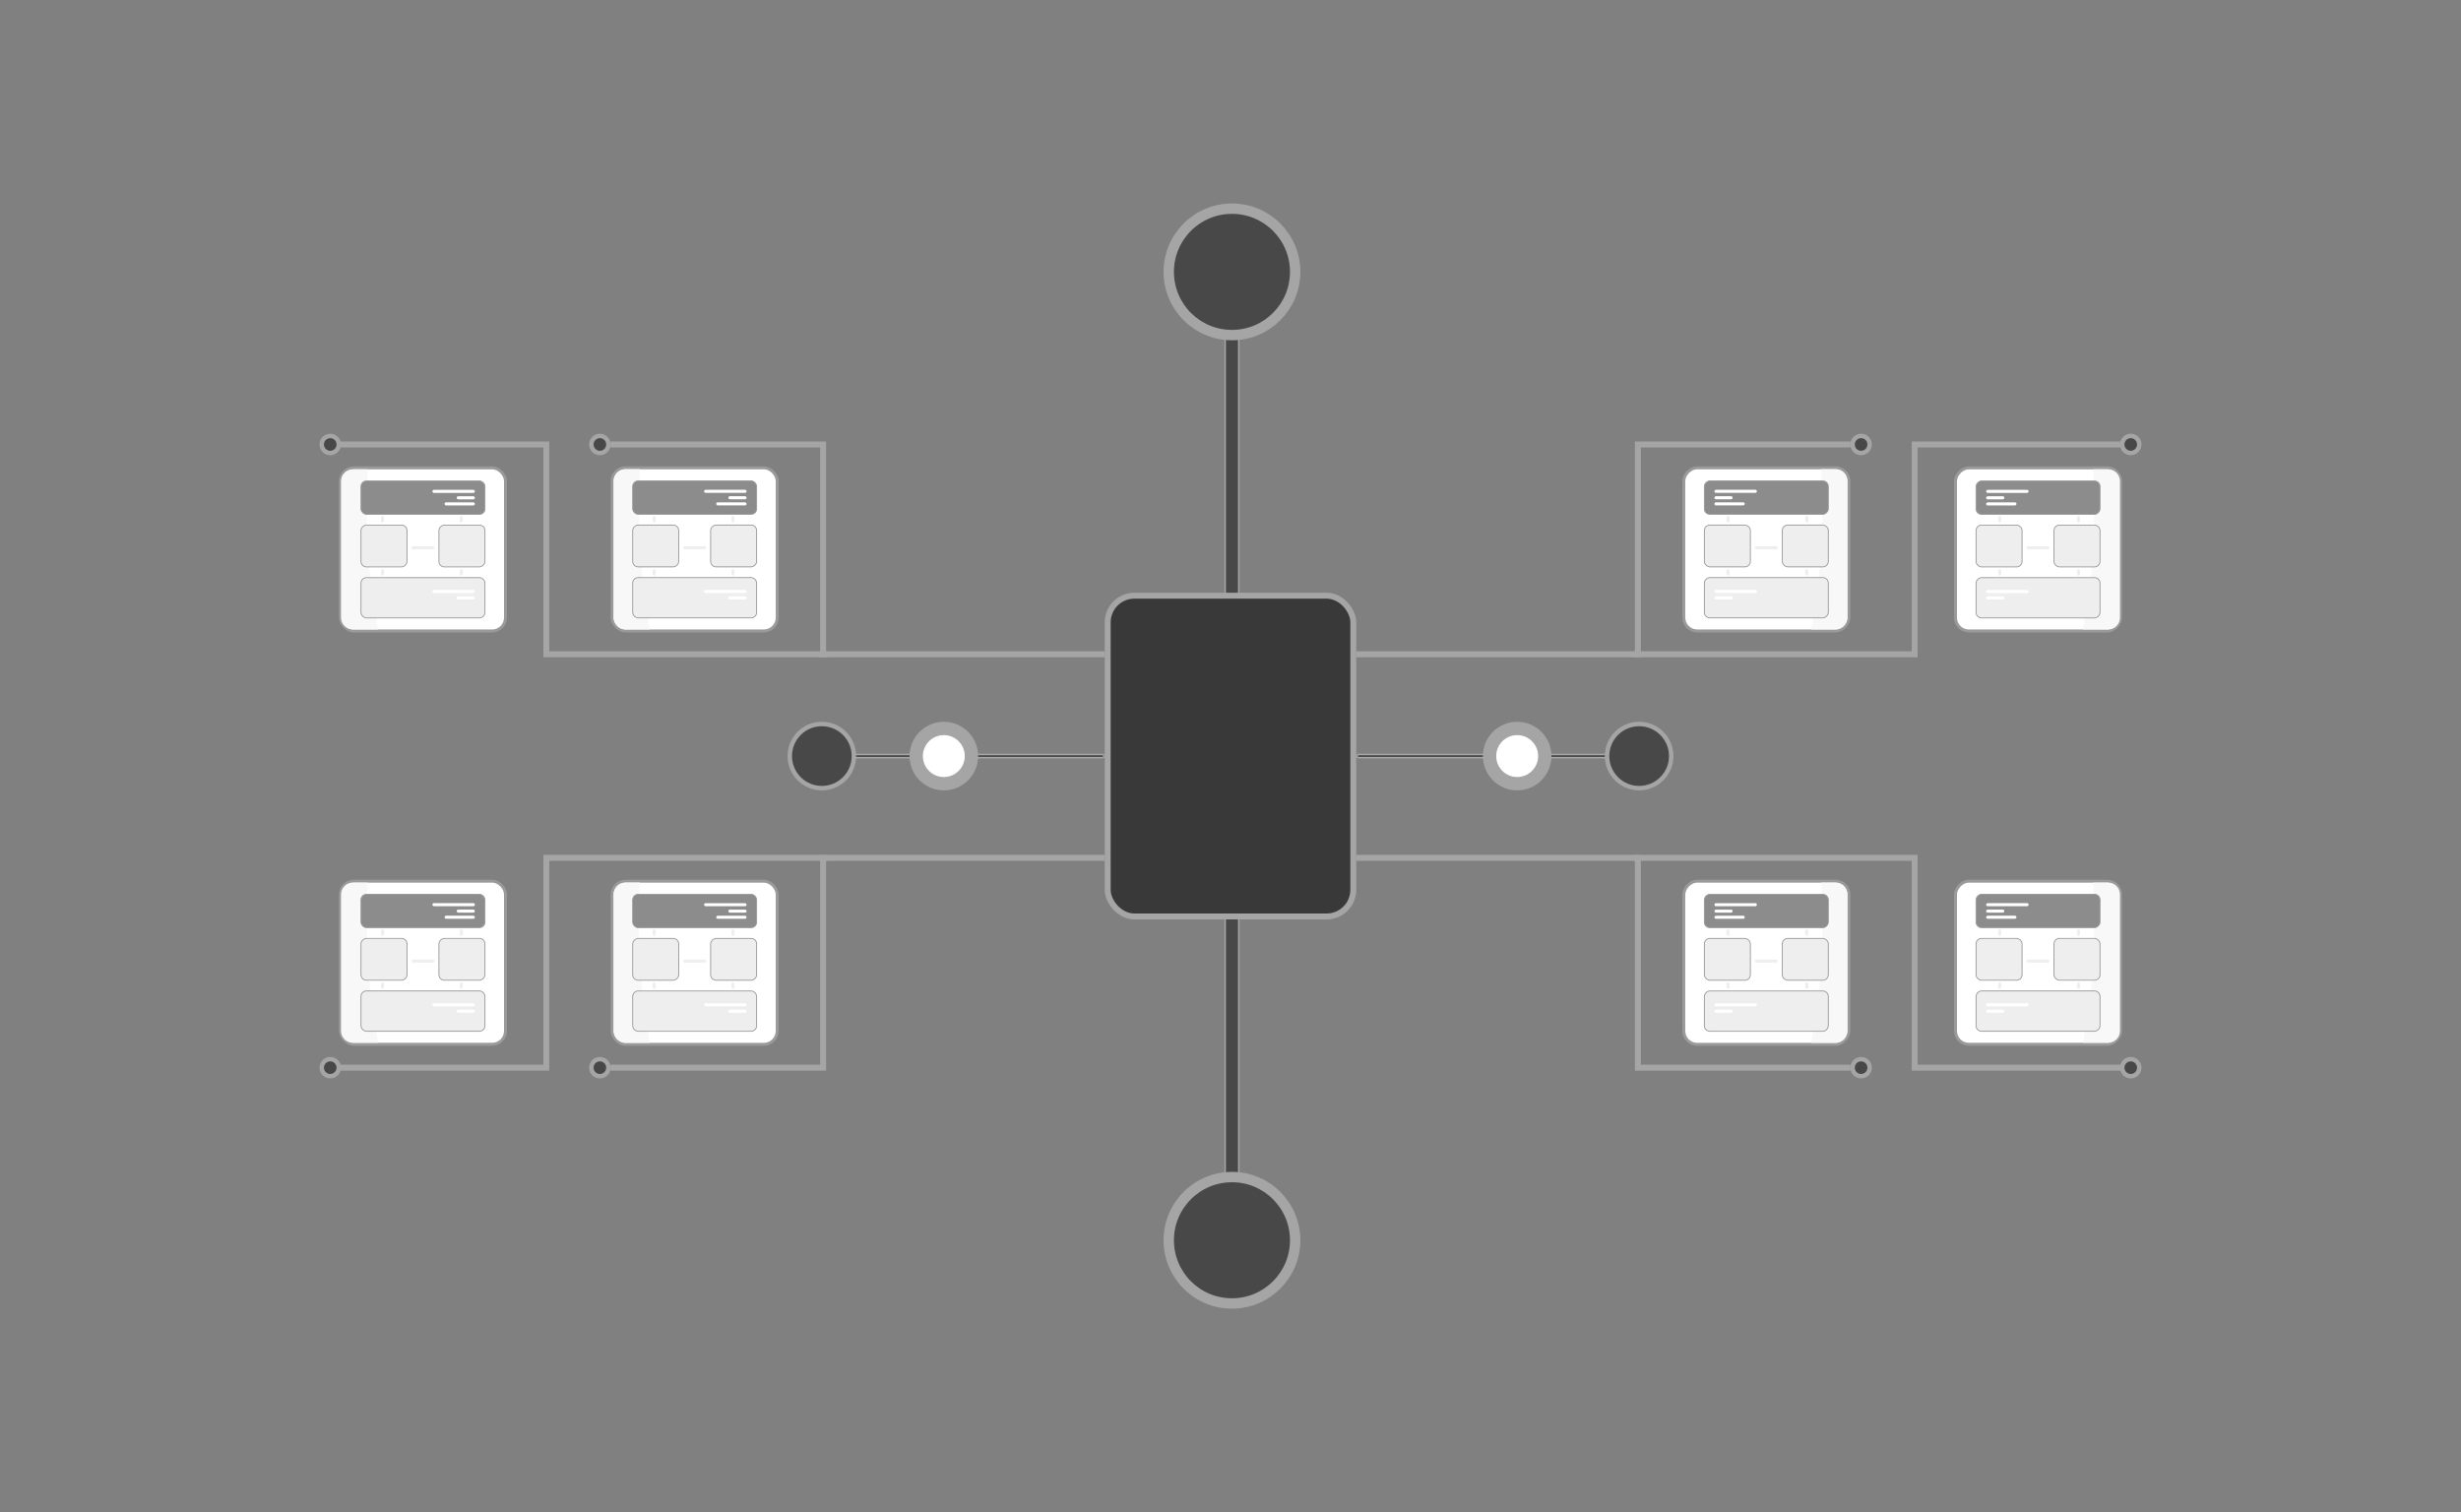 <svg width="830" height="510" viewBox="0 0 830 510" fill="none" xmlns="http://www.w3.org/2000/svg">
<rect x="0" y="0" width="830" height="510" fill="#808080" stroke="none"/>
<path d="M413.2 408.094C413.2 409.061 413.984 409.844 414.95 409.844H416.035C417.001 409.844 417.785 409.061 417.785 408.094V309.094C417.785 308.127 417.001 307.344 416.035 307.344H414.95C413.984 307.344 413.2 308.127 413.2 309.094V408.094Z" fill="#484848" stroke="#A5A5A5" stroke-width="0.5"/>
<path d="M413.2 101.906C413.2 100.939 413.984 100.156 414.95 100.156H416.035C417.001 100.156 417.785 100.939 417.785 101.906V200.177C417.785 201.143 417.001 201.927 416.035 201.927H414.95C413.984 201.927 413.2 201.143 413.2 200.177V101.906Z" fill="#484848" stroke="#A5A5A5" stroke-width="0.5"/>
<rect x="373.582" y="200.906" width="82.836" height="108.189" rx="9" fill="#393939" stroke="#A5A5A5" stroke-width="2"/>
<path d="M323.221 255.537C322.925 255.537 322.684 255.296 322.684 255C322.684 254.703 322.925 254.463 323.221 254.463L371.795 254.463C372.092 254.463 372.332 254.703 372.332 255C372.332 255.296 372.092 255.537 371.795 255.537L323.221 255.537Z" fill="#484848" stroke="#A5A5A5" stroke-width="0.5"/>
<path d="M506.779 255.537C507.075 255.537 507.316 255.296 507.316 255C507.316 254.703 507.075 254.463 506.779 254.463L458.205 254.463C457.908 254.463 457.668 254.703 457.668 255C457.668 255.296 457.908 255.537 458.205 255.537L506.779 255.537Z" fill="#484848" stroke="#A5A5A5" stroke-width="0.5"/>
<path d="M268.957 255.537C268.66 255.537 268.42 255.296 268.42 255C268.42 254.703 268.66 254.463 268.957 254.463L317.531 254.463C317.827 254.463 318.068 254.703 318.068 255C318.068 255.296 317.827 255.537 317.531 255.537L268.957 255.537Z" fill="#484848" stroke="#A5A5A5" stroke-width="0.5"/>
<path d="M561.043 255.537C561.34 255.537 561.58 255.296 561.58 255C561.58 254.703 561.34 254.463 561.043 254.463L512.469 254.463C512.173 254.463 511.932 254.703 511.932 255C511.932 255.296 512.173 255.537 512.469 255.537L561.043 255.537Z" fill="#484848" stroke="#A5A5A5" stroke-width="0.5"/>
<circle cx="415.492" cy="91.696" r="21.318" fill="#484848" stroke="#A5A5A5" stroke-width="3.5"/>
<circle cx="318.318" cy="255" r="9.318" transform="rotate(-90 318.318 255)" fill="white" stroke="#A5A5A5" stroke-width="4.5"/>
<circle r="9.318" transform="matrix(4.37114e-08 -1 -1 -4.37114e-08 511.682 255)" fill="white" stroke="#A5A5A5" stroke-width="4.5"/>
<circle cx="277.179" cy="255" r="10.818" transform="rotate(-90 277.179 255)" fill="#484848" stroke="#A5A5A5" stroke-width="1.5"/>
<circle r="10.818" transform="matrix(4.37114e-08 -1 -1 -4.37114e-08 552.821 255)" fill="#484848" stroke="#A5A5A5" stroke-width="1.5"/>
<circle cx="202.32" cy="149.906" r="2.876" transform="rotate(-90 202.32 149.906)" fill="#484848" stroke="#A5A5A5" stroke-width="1.5"/>
<circle r="2.876" transform="matrix(4.37114e-08 -1 -1 -4.37114e-08 627.68 149.906)" fill="#484848" stroke="#A5A5A5" stroke-width="1.5"/>
<circle r="2.876" transform="matrix(-4.37114e-08 1 1 4.37114e-08 202.32 360.094)" fill="#484848" stroke="#A5A5A5" stroke-width="1.5"/>
<circle cx="627.68" cy="360.094" r="2.876" transform="rotate(90 627.68 360.094)" fill="#484848" stroke="#A5A5A5" stroke-width="1.5"/>
<circle cx="111.379" cy="149.906" r="2.876" transform="rotate(-90 111.379 149.906)" fill="#484848" stroke="#A5A5A5" stroke-width="1.5"/>
<circle r="2.876" transform="matrix(4.37114e-08 -1 -1 -4.37114e-08 718.621 149.906)" fill="#484848" stroke="#A5A5A5" stroke-width="1.5"/>
<circle r="2.876" transform="matrix(-4.37114e-08 1 1 4.37114e-08 111.379 360.094)" fill="#484848" stroke="#A5A5A5" stroke-width="1.5"/>
<circle cx="718.621" cy="360.094" r="2.876" transform="rotate(90 718.621 360.094)" fill="#484848" stroke="#A5A5A5" stroke-width="1.5"/>
<circle r="21.318" transform="matrix(1 0 0 -1 415.492 418.304)" fill="#484848" stroke="#A5A5A5" stroke-width="3.5"/>
<path d="M372.582 220.673H277.605V149.906H205.915" stroke="#A5A5A5" stroke-width="2"/>
<path d="M457.418 220.673H552.395V149.906H624.085" stroke="#A5A5A5" stroke-width="2"/>
<path d="M372.582 289.327H277.605V360.094H205.915" stroke="#A5A5A5" stroke-width="2"/>
<path d="M457.418 289.327H552.395V360.094H624.085" stroke="#A5A5A5" stroke-width="2"/>
<path d="M279.23 220.673H184.253V149.906H114.643" stroke="#A5A5A5" stroke-width="2"/>
<path d="M550.77 220.673H645.747V149.906H715.357" stroke="#A5A5A5" stroke-width="2"/>
<path d="M279.23 289.327H184.253V360.094H114.643" stroke="#A5A5A5" stroke-width="2"/>
<path d="M550.77 289.327H645.747V360.094H715.357" stroke="#A5A5A5" stroke-width="2"/>
<rect x="262.121" y="212.797" width="55.675" height="55.016" rx="4.5" transform="rotate(180 262.121 212.797)" fill="white" stroke="#9A9A9A"/>
<rect x="0.5" y="-0.5" width="55.675" height="55.016" rx="4.5" transform="matrix(1 0 0 -1 567.379 212.297)" fill="white" stroke="#9A9A9A"/>
<rect x="262.121" y="352.219" width="55.675" height="55.016" rx="4.5" transform="rotate(180 262.121 352.219)" fill="white" stroke="#9A9A9A"/>
<rect x="0.5" y="-0.5" width="55.675" height="55.016" rx="4.5" transform="matrix(1 0 0 -1 567.379 351.719)" fill="white" stroke="#9A9A9A"/>
<rect x="170.488" y="212.809" width="55.675" height="55.016" rx="4.5" transform="rotate(180 170.488 212.809)" fill="white" stroke="#9A9A9A"/>
<rect x="0.5" y="-0.5" width="55.675" height="55.016" rx="4.5" transform="matrix(1 0 0 -1 659.011 212.309)" fill="white" stroke="#9A9A9A"/>
<rect x="170.488" y="352.207" width="55.675" height="55.016" rx="4.5" transform="rotate(180 170.488 352.207)" fill="white" stroke="#9A9A9A"/>
<rect x="0.5" y="-0.5" width="55.675" height="55.016" rx="4.5" transform="matrix(1 0 0 -1 659.011 351.707)" fill="white" stroke="#9A9A9A"/>
<path d="M219.101 212.309H210.944C208.735 212.309 206.944 210.519 206.944 208.309V162.222C206.944 160.013 208.735 158.222 210.944 158.222H215.74C214.94 179.698 215.628 191.481 219.101 212.309Z" fill="#F8F8F8"/>
<path d="M610.898 212.309H619.056C621.265 212.309 623.056 210.519 623.056 208.309V162.222C623.056 160.013 621.265 158.222 619.056 158.222H614.26C615.06 179.698 614.372 191.481 610.898 212.309Z" fill="#F8F8F8"/>
<path d="M219.101 351.731H210.944C208.735 351.731 206.944 349.94 206.944 347.731V301.643C206.944 299.434 208.735 297.643 210.944 297.643H215.74C214.94 319.119 215.628 330.902 219.101 351.731Z" fill="#F8F8F8"/>
<path d="M610.898 351.731H619.056C621.265 351.731 623.056 349.94 623.056 347.731V301.643C623.056 299.434 621.265 297.643 619.056 297.643H614.26C615.06 319.119 614.372 330.902 610.898 351.731Z" fill="#F8F8F8"/>
<path d="M127.469 212.307H119.005C116.796 212.307 115.005 210.516 115.005 208.307L115.005 162.276C115.005 160.067 116.796 158.276 119.005 158.276H124.022C123.202 179.729 123.908 191.5 127.469 212.307Z" fill="#F8F8F8"/>
<path d="M702.531 212.307H710.995C713.204 212.307 714.995 210.516 714.995 208.307V162.276C714.995 160.067 713.204 158.276 710.995 158.276H705.978C706.798 179.729 706.092 191.5 702.531 212.307Z" fill="#F8F8F8"/>
<path d="M127.469 351.704H119.005C116.796 351.704 115.005 349.913 115.005 347.704L115.005 301.673C115.005 299.464 116.796 297.673 119.005 297.673H124.022C123.202 319.127 123.908 330.897 127.469 351.704Z" fill="#F8F8F8"/>
<path d="M702.531 351.704H710.995C713.204 351.704 714.995 349.913 714.995 347.704V301.673C714.995 299.464 713.204 297.673 710.995 297.673H705.978C706.798 319.127 706.092 330.897 702.531 351.704Z" fill="#F8F8F8"/>
<rect x="255.184" y="173.448" width="41.8" height="11.248" rx="1.85" transform="rotate(180 255.184 173.448)" fill="#8C8C8C" stroke="#9A9A9A" stroke-width="0.3"/>
<rect x="0.15" y="-0.15" width="41.8" height="11.248" rx="1.85" transform="matrix(1 0 0 -1 574.666 173.298)" fill="#8C8C8C" stroke="#9A9A9A" stroke-width="0.3"/>
<rect x="255.184" y="312.87" width="41.8" height="11.248" rx="1.85" transform="rotate(180 255.184 312.87)" fill="#8C8C8C" stroke="#9A9A9A" stroke-width="0.3"/>
<rect x="0.15" y="-0.15" width="41.8" height="11.248" rx="1.85" transform="matrix(1 0 0 -1 574.666 312.72)" fill="#8C8C8C" stroke="#9A9A9A" stroke-width="0.3"/>
<rect x="163.551" y="173.461" width="41.8" height="11.248" rx="1.85" transform="rotate(180 163.551 173.461)" fill="#8C8C8C" stroke="#9A9A9A" stroke-width="0.3"/>
<rect x="0.15" y="-0.15" width="41.8" height="11.248" rx="1.85" transform="matrix(1 0 0 -1 666.299 173.311)" fill="#8C8C8C" stroke="#9A9A9A" stroke-width="0.3"/>
<rect x="163.551" y="312.858" width="41.8" height="11.248" rx="1.85" transform="rotate(180 163.551 312.858)" fill="#8C8C8C" stroke="#9A9A9A" stroke-width="0.3"/>
<rect x="0.15" y="-0.15" width="41.8" height="11.248" rx="1.85" transform="matrix(1 0 0 -1 666.299 312.708)" fill="#8C8C8C" stroke="#9A9A9A" stroke-width="0.3"/>
<rect x="213.383" y="191.186" width="14.101" height="15.516" rx="1.85" transform="rotate(-90 213.383 191.186)" fill="#EEEEEE" stroke="#9A9A9A" stroke-width="0.3"/>
<rect x="-0.15" y="-0.15" width="14.101" height="15.516" rx="1.85" transform="matrix(-5.24537e-08 -1 -1 3.64262e-08 616.466 191.036)" fill="#EEEEEE" stroke="#9A9A9A" stroke-width="0.3"/>
<rect x="213.383" y="330.608" width="14.101" height="15.516" rx="1.85" transform="rotate(-90 213.383 330.608)" fill="#EEEEEE" stroke="#9A9A9A" stroke-width="0.3"/>
<rect x="-0.15" y="-0.15" width="14.101" height="15.516" rx="1.85" transform="matrix(-5.24537e-08 -1 -1 3.64262e-08 616.466 330.458)" fill="#EEEEEE" stroke="#9A9A9A" stroke-width="0.3"/>
<rect x="121.751" y="191.198" width="14.101" height="15.516" rx="1.85" transform="rotate(-90 121.751 191.198)" fill="#EEEEEE" stroke="#9A9A9A" stroke-width="0.3"/>
<rect x="-0.15" y="-0.15" width="14.101" height="15.516" rx="1.85" transform="matrix(-5.24537e-08 -1 -1 3.64262e-08 708.099 191.048)" fill="#EEEEEE" stroke="#9A9A9A" stroke-width="0.3"/>
<rect x="121.751" y="330.596" width="14.101" height="15.516" rx="1.85" transform="rotate(-90 121.751 330.596)" fill="#EEEEEE" stroke="#9A9A9A" stroke-width="0.3"/>
<rect x="-0.15" y="-0.15" width="14.101" height="15.516" rx="1.85" transform="matrix(-5.24537e-08 -1 -1 3.64262e-08 708.099 330.446)" fill="#EEEEEE" stroke="#9A9A9A" stroke-width="0.3"/>
<rect x="239.667" y="191.186" width="14.101" height="15.516" rx="1.85" transform="rotate(-90 239.667 191.186)" fill="#EEEEEE" stroke="#9A9A9A" stroke-width="0.3"/>
<rect x="-0.15" y="-0.15" width="14.101" height="15.516" rx="1.85" transform="matrix(-5.24537e-08 -1 -1 3.64262e-08 590.183 191.036)" fill="#EEEEEE" stroke="#9A9A9A" stroke-width="0.3"/>
<rect x="239.667" y="330.608" width="14.101" height="15.516" rx="1.85" transform="rotate(-90 239.667 330.608)" fill="#EEEEEE" stroke="#9A9A9A" stroke-width="0.3"/>
<rect x="-0.15" y="-0.15" width="14.101" height="15.516" rx="1.85" transform="matrix(-5.24537e-08 -1 -1 3.64262e-08 590.183 330.458)" fill="#EEEEEE" stroke="#9A9A9A" stroke-width="0.3"/>
<rect x="148.035" y="191.198" width="14.101" height="15.516" rx="1.85" transform="rotate(-90 148.035 191.198)" fill="#EEEEEE" stroke="#9A9A9A" stroke-width="0.3"/>
<rect x="-0.15" y="-0.15" width="14.101" height="15.516" rx="1.85" transform="matrix(-5.24537e-08 -1 -1 3.64262e-08 681.815 191.048)" fill="#EEEEEE" stroke="#9A9A9A" stroke-width="0.3"/>
<rect x="148.035" y="330.596" width="14.101" height="15.516" rx="1.85" transform="rotate(-90 148.035 330.596)" fill="#EEEEEE" stroke="#9A9A9A" stroke-width="0.3"/>
<rect x="-0.15" y="-0.15" width="14.101" height="15.516" rx="1.85" transform="matrix(-5.24537e-08 -1 -1 3.64262e-08 681.815 330.446)" fill="#EEEEEE" stroke="#9A9A9A" stroke-width="0.3"/>
<line x1="247.211" y1="175.69" x2="247.211" y2="174.537" stroke="#EEEEEE" stroke-linecap="round"/>
<line x1="0.5" y1="-0.5" x2="1.653" y2="-0.5" transform="matrix(-4.37114e-08 -1 -1 4.37114e-08 582.289 176.19)" stroke="#EEEEEE" stroke-linecap="round"/>
<line x1="247.211" y1="315.112" x2="247.211" y2="313.958" stroke="#EEEEEE" stroke-linecap="round"/>
<line x1="0.5" y1="-0.5" x2="1.653" y2="-0.5" transform="matrix(-4.37114e-08 -1 -1 4.37114e-08 582.289 315.612)" stroke="#EEEEEE" stroke-linecap="round"/>
<line x1="155.578" y1="175.702" x2="155.578" y2="174.549" stroke="#EEEEEE" stroke-linecap="round"/>
<line x1="0.5" y1="-0.5" x2="1.653" y2="-0.5" transform="matrix(-4.37114e-08 -1 -1 4.37114e-08 673.922 176.202)" stroke="#EEEEEE" stroke-linecap="round"/>
<line x1="155.578" y1="315.1" x2="155.578" y2="313.946" stroke="#EEEEEE" stroke-linecap="round"/>
<line x1="0.5" y1="-0.5" x2="1.653" y2="-0.5" transform="matrix(-4.37114e-08 -1 -1 4.37114e-08 673.922 315.6)" stroke="#EEEEEE" stroke-linecap="round"/>
<line x1="247.211" y1="193.608" x2="247.211" y2="192.454" stroke="#EEEEEE" stroke-linecap="round"/>
<line x1="0.5" y1="-0.5" x2="1.653" y2="-0.5" transform="matrix(-4.37114e-08 -1 -1 4.37114e-08 582.289 194.108)" stroke="#EEEEEE" stroke-linecap="round"/>
<line x1="247.211" y1="333.029" x2="247.211" y2="331.876" stroke="#EEEEEE" stroke-linecap="round"/>
<line x1="0.5" y1="-0.5" x2="1.653" y2="-0.5" transform="matrix(-4.37114e-08 -1 -1 4.37114e-08 582.289 333.529)" stroke="#EEEEEE" stroke-linecap="round"/>
<line x1="155.578" y1="193.62" x2="155.578" y2="192.466" stroke="#EEEEEE" stroke-linecap="round"/>
<line x1="0.5" y1="-0.5" x2="1.653" y2="-0.5" transform="matrix(-4.37114e-08 -1 -1 4.37114e-08 673.922 194.12)" stroke="#EEEEEE" stroke-linecap="round"/>
<line x1="155.578" y1="333.017" x2="155.578" y2="331.864" stroke="#EEEEEE" stroke-linecap="round"/>
<line x1="0.5" y1="-0.5" x2="1.653" y2="-0.5" transform="matrix(-4.37114e-08 -1 -1 4.37114e-08 673.922 333.517)" stroke="#EEEEEE" stroke-linecap="round"/>
<line x1="220.642" y1="193.608" x2="220.642" y2="192.454" stroke="#EEEEEE" stroke-linecap="round"/>
<line x1="0.5" y1="-0.5" x2="1.653" y2="-0.5" transform="matrix(-4.37114e-08 -1 -1 4.37114e-08 608.858 194.108)" stroke="#EEEEEE" stroke-linecap="round"/>
<line x1="220.642" y1="333.029" x2="220.642" y2="331.876" stroke="#EEEEEE" stroke-linecap="round"/>
<line x1="0.5" y1="-0.5" x2="1.653" y2="-0.5" transform="matrix(-4.37114e-08 -1 -1 4.37114e-08 608.858 333.529)" stroke="#EEEEEE" stroke-linecap="round"/>
<line x1="129.009" y1="193.62" x2="129.009" y2="192.466" stroke="#EEEEEE" stroke-linecap="round"/>
<line x1="0.5" y1="-0.5" x2="1.653" y2="-0.5" transform="matrix(-4.37114e-08 -1 -1 4.37114e-08 700.491 194.12)" stroke="#EEEEEE" stroke-linecap="round"/>
<line x1="129.009" y1="333.017" x2="129.009" y2="331.864" stroke="#EEEEEE" stroke-linecap="round"/>
<line x1="0.5" y1="-0.5" x2="1.653" y2="-0.5" transform="matrix(-4.37114e-08 -1 -1 4.37114e-08 700.491 333.517)" stroke="#EEEEEE" stroke-linecap="round"/>
<line x1="220.642" y1="175.69" x2="220.642" y2="174.537" stroke="#EEEEEE" stroke-linecap="round"/>
<line x1="0.5" y1="-0.5" x2="1.653" y2="-0.5" transform="matrix(-4.37114e-08 -1 -1 4.37114e-08 608.858 176.19)" stroke="#EEEEEE" stroke-linecap="round"/>
<line x1="220.642" y1="315.112" x2="220.642" y2="313.958" stroke="#EEEEEE" stroke-linecap="round"/>
<line x1="0.5" y1="-0.5" x2="1.653" y2="-0.5" transform="matrix(-4.37114e-08 -1 -1 4.37114e-08 608.858 315.612)" stroke="#EEEEEE" stroke-linecap="round"/>
<line x1="129.009" y1="175.702" x2="129.009" y2="174.549" stroke="#EEEEEE" stroke-linecap="round"/>
<line x1="0.5" y1="-0.5" x2="1.653" y2="-0.5" transform="matrix(-4.37114e-08 -1 -1 4.37114e-08 700.491 176.202)" stroke="#EEEEEE" stroke-linecap="round"/>
<line x1="129.009" y1="315.1" x2="129.009" y2="313.946" stroke="#EEEEEE" stroke-linecap="round"/>
<line x1="0.5" y1="-0.5" x2="1.653" y2="-0.5" transform="matrix(-4.37114e-08 -1 -1 4.37114e-08 700.491 315.6)" stroke="#EEEEEE" stroke-linecap="round"/>
<line x1="230.934" y1="184.735" x2="237.633" y2="184.735" stroke="#EEEEEE" stroke-linecap="round"/>
<line x1="0.5" y1="-0.5" x2="7.198" y2="-0.5" transform="matrix(-1 8.74228e-08 8.74228e-08 1 599.566 185.235)" stroke="#EEEEEE" stroke-linecap="round"/>
<line x1="230.934" y1="324.157" x2="237.633" y2="324.157" stroke="#EEEEEE" stroke-linecap="round"/>
<line x1="0.5" y1="-0.5" x2="7.198" y2="-0.5" transform="matrix(-1 8.74228e-08 8.74228e-08 1 599.566 324.657)" stroke="#EEEEEE" stroke-linecap="round"/>
<line x1="139.302" y1="184.747" x2="146" y2="184.747" stroke="#EEEEEE" stroke-linecap="round"/>
<line x1="0.5" y1="-0.5" x2="7.198" y2="-0.5" transform="matrix(-1 8.74228e-08 8.74228e-08 1 691.198 185.247)" stroke="#EEEEEE" stroke-linecap="round"/>
<line x1="139.302" y1="324.145" x2="146" y2="324.145" stroke="#EEEEEE" stroke-linecap="round"/>
<line x1="0.5" y1="-0.5" x2="7.198" y2="-0.5" transform="matrix(-1 8.74228e-08 8.74228e-08 1 691.198 324.645)" stroke="#EEEEEE" stroke-linecap="round"/>
<rect x="255.183" y="208.389" width="41.8" height="13.587" rx="1.85" transform="rotate(180 255.183 208.389)" fill="#EEEEEE" stroke="#9A9A9A" stroke-width="0.3"/>
<rect x="0.15" y="-0.15" width="41.8" height="13.587" rx="1.85" transform="matrix(1 0 0 -1 574.667 208.239)" fill="#EEEEEE" stroke="#9A9A9A" stroke-width="0.3"/>
<rect x="255.183" y="347.811" width="41.8" height="13.587" rx="1.85" transform="rotate(180 255.183 347.811)" fill="#EEEEEE" stroke="#9A9A9A" stroke-width="0.3"/>
<rect x="0.15" y="-0.15" width="41.8" height="13.587" rx="1.85" transform="matrix(1 0 0 -1 574.667 347.661)" fill="#EEEEEE" stroke="#9A9A9A" stroke-width="0.3"/>
<rect x="163.551" y="208.401" width="41.8" height="13.587" rx="1.85" transform="rotate(180 163.551 208.401)" fill="#EEEEEE" stroke="#9A9A9A" stroke-width="0.3"/>
<rect x="0.15" y="-0.15" width="41.8" height="13.587" rx="1.85" transform="matrix(1 0 0 -1 666.299 208.251)" fill="#EEEEEE" stroke="#9A9A9A" stroke-width="0.3"/>
<rect x="163.551" y="347.798" width="41.8" height="13.587" rx="1.85" transform="rotate(180 163.551 347.798)" fill="#EEEEEE" stroke="#9A9A9A" stroke-width="0.3"/>
<rect x="0.15" y="-0.15" width="41.8" height="13.587" rx="1.85" transform="matrix(1 0 0 -1 666.299 347.648)" fill="#EEEEEE" stroke="#9A9A9A" stroke-width="0.3"/>
<rect x="251.791" y="170.455" width="10.233" height="1.032" rx="0.516" transform="rotate(180 251.791 170.455)" fill="white"/>
<rect width="10.233" height="1.032" rx="0.516" transform="matrix(1 0 0 -1 578.208 170.455)" fill="white"/>
<rect x="251.791" y="309.876" width="10.233" height="1.032" rx="0.516" transform="rotate(180 251.791 309.876)" fill="white"/>
<rect width="10.233" height="1.032" rx="0.516" transform="matrix(1 0 0 -1 578.208 309.876)" fill="white"/>
<rect x="160.159" y="170.467" width="10.233" height="1.032" rx="0.516" transform="rotate(180 160.159 170.467)" fill="white"/>
<rect width="10.233" height="1.032" rx="0.516" transform="matrix(1 0 0 -1 669.841 170.467)" fill="white"/>
<rect x="160.159" y="309.864" width="10.233" height="1.032" rx="0.516" transform="rotate(180 160.159 309.864)" fill="white"/>
<rect width="10.233" height="1.032" rx="0.516" transform="matrix(1 0 0 -1 669.841 309.864)" fill="white"/>
<rect x="251.791" y="168.392" width="6.14" height="1.032" rx="0.516" transform="rotate(180 251.791 168.392)" fill="white"/>
<rect width="6.14" height="1.032" rx="0.516" transform="matrix(1 0 0 -1 578.208 168.392)" fill="white"/>
<rect x="251.791" y="307.813" width="6.14" height="1.032" rx="0.516" transform="rotate(180 251.791 307.813)" fill="white"/>
<rect width="6.14" height="1.032" rx="0.516" transform="matrix(1 0 0 -1 578.208 307.813)" fill="white"/>
<rect x="160.159" y="168.404" width="6.14" height="1.032" rx="0.516" transform="rotate(180 160.159 168.404)" fill="white"/>
<rect width="6.14" height="1.032" rx="0.516" transform="matrix(1 0 0 -1 669.841 168.404)" fill="white"/>
<rect x="160.159" y="307.801" width="6.14" height="1.032" rx="0.516" transform="rotate(180 160.159 307.801)" fill="white"/>
<rect width="6.14" height="1.032" rx="0.516" transform="matrix(1 0 0 -1 669.841 307.801)" fill="white"/>
<rect x="251.791" y="202.163" width="6.14" height="1.032" rx="0.516" transform="rotate(180 251.791 202.163)" fill="white"/>
<rect width="6.14" height="1.032" rx="0.516" transform="matrix(1 0 0 -1 578.208 202.163)" fill="white"/>
<rect x="251.791" y="341.584" width="6.14" height="1.032" rx="0.516" transform="rotate(180 251.791 341.584)" fill="white"/>
<rect width="6.14" height="1.032" rx="0.516" transform="matrix(1 0 0 -1 578.208 341.584)" fill="white"/>
<rect x="160.159" y="202.175" width="6.14" height="1.032" rx="0.516" transform="rotate(180 160.159 202.175)" fill="white"/>
<rect width="6.14" height="1.032" rx="0.516" transform="matrix(1 0 0 -1 669.841 202.175)" fill="white"/>
<rect x="160.159" y="341.572" width="6.14" height="1.032" rx="0.516" transform="rotate(180 160.159 341.572)" fill="white"/>
<rect width="6.14" height="1.032" rx="0.516" transform="matrix(1 0 0 -1 669.841 341.572)" fill="white"/>
<rect x="251.791" y="166.225" width="14.326" height="1.032" rx="0.516" transform="rotate(180 251.791 166.225)" fill="white"/>
<rect width="14.326" height="1.032" rx="0.516" transform="matrix(1 0 0 -1 578.208 166.225)" fill="white"/>
<rect x="251.791" y="305.647" width="14.326" height="1.032" rx="0.516" transform="rotate(180 251.791 305.647)" fill="white"/>
<rect width="14.326" height="1.032" rx="0.516" transform="matrix(1 0 0 -1 578.208 305.647)" fill="white"/>
<rect x="160.159" y="166.238" width="14.326" height="1.032" rx="0.516" transform="rotate(180 160.159 166.238)" fill="white"/>
<rect width="14.326" height="1.032" rx="0.516" transform="matrix(1 0 0 -1 669.841 166.238)" fill="white"/>
<rect x="160.159" y="305.635" width="14.326" height="1.032" rx="0.516" transform="rotate(180 160.159 305.635)" fill="white"/>
<rect width="14.326" height="1.032" rx="0.516" transform="matrix(1 0 0 -1 669.841 305.635)" fill="white"/>
<rect x="251.791" y="199.997" width="14.326" height="1.032" rx="0.516" transform="rotate(180 251.791 199.997)" fill="white"/>
<rect width="14.326" height="1.032" rx="0.516" transform="matrix(1 0 0 -1 578.208 199.997)" fill="white"/>
<rect x="251.791" y="339.418" width="14.326" height="1.032" rx="0.516" transform="rotate(180 251.791 339.418)" fill="white"/>
<rect width="14.326" height="1.032" rx="0.516" transform="matrix(1 0 0 -1 578.208 339.418)" fill="white"/>
<rect x="160.159" y="200.009" width="14.326" height="1.032" rx="0.516" transform="rotate(180 160.159 200.009)" fill="white"/>
<rect width="14.326" height="1.032" rx="0.516" transform="matrix(1 0 0 -1 669.841 200.009)" fill="white"/>
<rect x="160.159" y="339.406" width="14.326" height="1.032" rx="0.516" transform="rotate(180 160.159 339.406)" fill="white"/>
<rect width="14.326" height="1.032" rx="0.516" transform="matrix(1 0 0 -1 669.841 339.406)" fill="white"/>
</svg>
